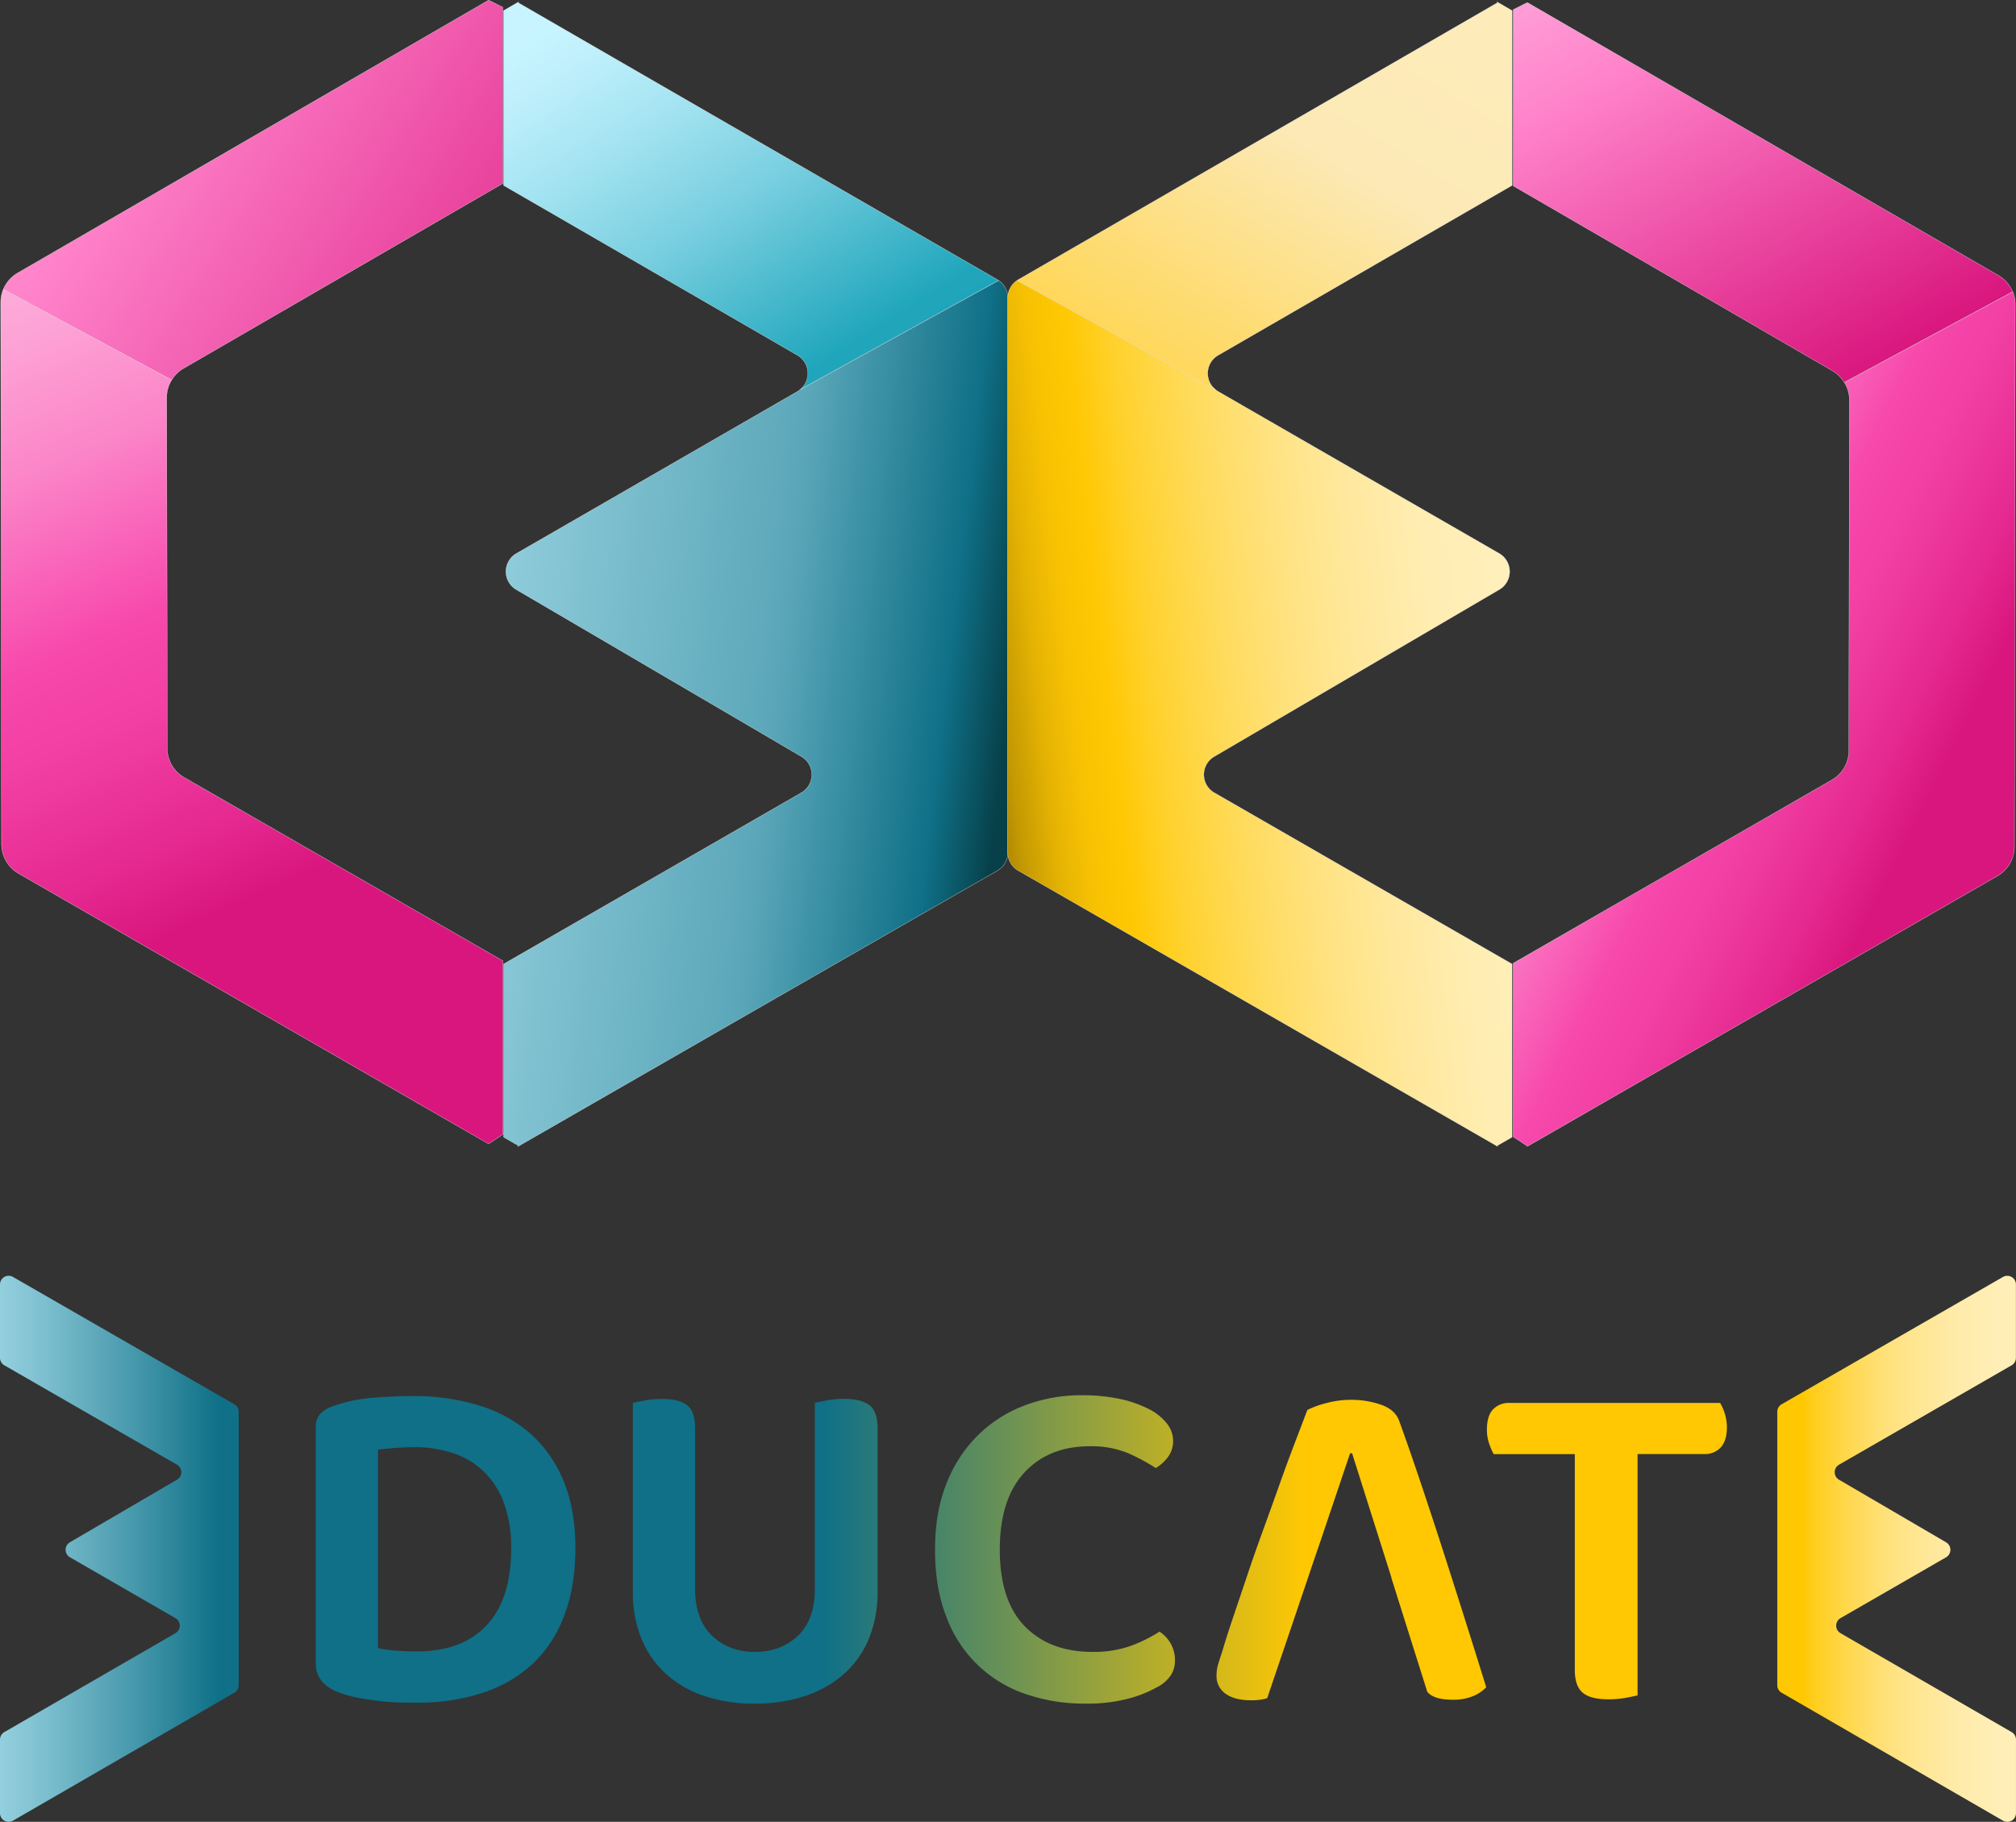 <svg id="Layer_1" data-name="Layer 1" xmlns="http://www.w3.org/2000/svg" xmlns:xlink="http://www.w3.org/1999/xlink" viewBox="0 0 805.22 727.85"><rect x="0" y="0" width="805.22" height="727.85" fill="#333333" stroke="none"/><defs><style>.cls-1,.cls-2,.cls-3,.cls-4,.cls-5,.cls-6,.cls-7,.cls-8{stroke:#fff;stroke-miterlimit:10;stroke-width:0.1px;}.cls-1{fill:url(#linear-gradient);}.cls-2{fill:url(#linear-gradient-2);}.cls-3{fill:url(#linear-gradient-3);}.cls-4{fill:url(#linear-gradient-4);}.cls-5{fill:url(#linear-gradient-5);}.cls-6{fill:url(#linear-gradient-6);}.cls-7{fill:url(#linear-gradient-7);}.cls-8{fill:url(#linear-gradient-8);}.cls-9{fill:url(#linear-gradient-9);}.cls-10{fill:url(#linear-gradient-10);}.cls-11{fill:none;}.cls-12{fill:url(#linear-gradient-11);}</style><linearGradient id="linear-gradient" x1="401.93" y1="296.67" x2="-21.48" y2="248.32" gradientUnits="userSpaceOnUse"><stop offset="0" stop-color="#074049"/><stop offset="0.06" stop-color="#0f7087"/><stop offset="0.22" stop-color="#5ba7b9"/><stop offset="0.6" stop-color="#a6dce9"/><stop offset="0.79" stop-color="#c7f4ff"/></linearGradient><linearGradient id="linear-gradient-2" x1="392.04" y1="237.84" x2="131.39" y2="-173.48" gradientUnits="userSpaceOnUse"><stop offset="0.06" stop-color="#1a99ad"/><stop offset="0.23" stop-color="#20a6bc"/><stop offset="0.28" stop-color="#3eb4c8"/><stop offset="0.38" stop-color="#79cfe0"/><stop offset="0.47" stop-color="#a3e3f1"/><stop offset="0.54" stop-color="#bdeffb"/><stop offset="0.58" stop-color="#c7f4ff"/></linearGradient><linearGradient id="linear-gradient-3" x1="4828.4" y1="300.58" x2="4151.3" y2="223.44" gradientTransform="matrix(-1, 0, 0, 1, 5198.03, 0)" gradientUnits="userSpaceOnUse"><stop offset="0" stop-color="#604901"/><stop offset="0.03" stop-color="#967402"/><stop offset="0.05" stop-color="#c49902"/><stop offset="0.07" stop-color="#e4b203"/><stop offset="0.09" stop-color="#f8c203"/><stop offset="0.11" stop-color="#ffc803"/><stop offset="0.14" stop-color="#ffd230"/><stop offset="0.18" stop-color="#ffdb5c"/><stop offset="0.22" stop-color="#ffe280"/><stop offset="0.26" stop-color="#ffe89c"/><stop offset="0.3" stop-color="#ffedb0"/><stop offset="0.35" stop-color="#ffefbc"/><stop offset="0.39" stop-color="#fff0c0"/></linearGradient><linearGradient id="linear-gradient-4" x1="4793.33" y1="257.87" x2="4509" y2="-205.38" gradientTransform="matrix(-1, 0, 0, 1, 5198.03, 0)" gradientUnits="userSpaceOnUse"><stop offset="0.21" stop-color="#ffd550"/><stop offset="0.43" stop-color="#fce9b6"/><stop offset="0.82" stop-color="#fff0c0"/></linearGradient><linearGradient id="linear-gradient-5" x1="12686.94" y1="347.23" x2="13059.41" y2="160.81" gradientTransform="matrix(-1, 0, 0, 1, 13513.61, 0)" gradientUnits="userSpaceOnUse"><stop offset="0.15" stop-color="#d9167e"/><stop offset="0.2" stop-color="#e4288f"/><stop offset="0.29" stop-color="#f23fa4"/><stop offset="0.35" stop-color="#f748ac"/><stop offset="0.4" stop-color="#f961b8"/><stop offset="0.47" stop-color="#fb85c8"/><stop offset="0.55" stop-color="#fda1d5"/><stop offset="0.63" stop-color="#feb5df"/><stop offset="0.71" stop-color="#ffc1e4"/><stop offset="0.79" stop-color="#ffc5e6"/></linearGradient><linearGradient id="linear-gradient-6" x1="12753.93" y1="192.55" x2="12919.84" y2="-99.68" gradientTransform="matrix(-1, 0, 0, 1, 13513.61, 0)" gradientUnits="userSpaceOnUse"><stop offset="0.13" stop-color="#d9167e"/><stop offset="0.59" stop-color="#ff83ca"/><stop offset="0.71" stop-color="#ff9cd6"/><stop offset="0.91" stop-color="#ffccec"/></linearGradient><linearGradient id="linear-gradient-7" x1="136.34" y1="440.85" x2="-106.31" y2="-101.86" gradientTransform="matrix(1, 0, 0, 1, 0, 0)" xlink:href="#linear-gradient-5"/><linearGradient id="linear-gradient-8" x1="307.3" y1="194.97" x2="-102.96" y2="-75.03" gradientTransform="matrix(1, 0, 0, 1, 0, 0)" xlink:href="#linear-gradient-6"/><linearGradient id="linear-gradient-9" x1="680.93" y1="619.15" x2="948.46" y2="619.15" gradientUnits="userSpaceOnUse"><stop offset="0.15" stop-color="#ffc803"/><stop offset="0.16" stop-color="#ffcc18"/><stop offset="0.2" stop-color="#ffd53f"/><stop offset="0.24" stop-color="#ffdc62"/><stop offset="0.28" stop-color="#ffe27f"/><stop offset="0.33" stop-color="#ffe797"/><stop offset="0.38" stop-color="#ffebaa"/><stop offset="0.44" stop-color="#ffeeb6"/><stop offset="0.53" stop-color="#fff0be"/><stop offset="0.7" stop-color="#fff0c0"/></linearGradient><linearGradient id="linear-gradient-10" x1="149.9" y1="619.15" x2="-108.13" y2="619.15" gradientUnits="userSpaceOnUse"><stop offset="0.24" stop-color="#0f7087"/><stop offset="0.37" stop-color="#4698ab"/><stop offset="0.51" stop-color="#7dbfcf"/><stop offset="0.63" stop-color="#a5dce9"/><stop offset="0.73" stop-color="#beeef9"/><stop offset="0.79" stop-color="#c7f4ff"/></linearGradient><linearGradient id="linear-gradient-11" x1="126.62" y1="619.36" x2="690.28" y2="619.36" gradientUnits="userSpaceOnUse"><stop offset="0.36" stop-color="#0f7087"/><stop offset="0.7" stop-color="#ffc803"/></linearGradient></defs><title>3ducateLogo</title><path class="cls-1" d="M399.37,112.42l-79.13,43.52a9.27,9.27,0,0,1-1.18.84L206.8,221.5a8.35,8.35,0,0,0-.05,14.44l113.91,66.71a8.35,8.35,0,0,1-.06,14.44L201.69,385.52V454.7l6,3.45-.27.26,191.51-110.2A8.35,8.35,0,0,0,403.1,341V119.35A8.34,8.34,0,0,0,399.37,112.42Z" transform="translate(-0.54 -0.38)"/><path class="cls-2" d="M398.93,112.12,207.4,1.4l.27-.26-6,3.49V74.46l117.38,67.85a8.35,8.35,0,0,1,1.17,13.63l79.13-43.52C399.22,112.32,399.08,112.21,398.93,112.12Z" transform="translate(-0.54 -0.38)"/><path class="cls-3" d="M406.78,112.42l79.14,43.52a8.5,8.5,0,0,0,1.17.84L599.36,221.5a8.35,8.35,0,0,1,0,14.44L485.5,302.65a8.35,8.35,0,0,0,.05,14.44l118.92,68.43V454.7l-6,3.45.26.26L407.24,348.21a8.34,8.34,0,0,1-4.18-7.24V119.35A8.33,8.33,0,0,1,406.78,112.42Z" transform="translate(-0.54 -0.38)"/><path class="cls-4" d="M407.23,112.12,598.75,1.4l-.26-.26,6,3.49V74.46L487.09,142.31a8.34,8.34,0,0,0-1.17,13.63l-79.14-43.52C406.93,112.32,407.07,112.21,407.23,112.12Z" transform="translate(-0.54 -0.38)"/><path class="cls-5" d="M805.45,122.11l-.33,216.52a13.53,13.53,0,0,1-6.78,11.71l-187.68,108-5.72-3.81V385.21L732.18,312A13.51,13.51,0,0,0,739,300.29l.22-140a13.57,13.57,0,0,0-2-7.12l67.28-36.22A13.64,13.64,0,0,1,805.45,122.11Z" transform="translate(-0.54 -0.38)"/><path class="cls-6" d="M732.43,148.51,604.94,74.65V4.22L610.6,1.4l188.1,109a13.52,13.52,0,0,1,5.72,6.52l-67.28,36.22A13.42,13.42,0,0,0,732.43,148.51Z" transform="translate(-0.54 -0.38)"/><path class="cls-7" d="M.84,121.15l.33,216.52A13.55,13.55,0,0,0,8,349.38l187.68,108,5.72-3.81V384.25L74.11,311a13.53,13.53,0,0,1-6.78-11.71l-.21-140a13.47,13.47,0,0,1,2-7.12L1.88,115.94A13.46,13.46,0,0,0,.84,121.15Z" transform="translate(-0.54 -0.38)"/><path class="cls-8" d="M73.86,147.55,201.35,73.69V3.26L195.69.44l-188.1,109a13.5,13.5,0,0,0-5.71,6.52l67.27,36.22A13.51,13.51,0,0,1,73.86,147.55Z" transform="translate(-0.54 -0.38)"/><path class="cls-9" d="M800.56,510.54l-88.41,50.87a3.46,3.46,0,0,0-1.74,3V673.65a3.46,3.46,0,0,0,1.73,3l88.41,51.11a3.46,3.46,0,0,0,5.2-3V695.38a3.46,3.46,0,0,0-1.73-3l-68.36-39.52a3.47,3.47,0,0,1,0-6l42.17-24.31a3.47,3.47,0,0,0,0-6l-42.76-25a3.47,3.47,0,0,1,0-6L804,545.85a3.48,3.48,0,0,0,1.73-3v-29.3A3.46,3.46,0,0,0,800.56,510.54Z" transform="translate(-0.54 -0.38)"/><path class="cls-10" d="M5.74,510.54l88.4,50.87a3.46,3.46,0,0,1,1.74,3V673.65a3.46,3.46,0,0,1-1.73,3L5.74,727.76a3.46,3.46,0,0,1-5.2-3V695.38a3.46,3.46,0,0,1,1.73-3l68.36-39.52a3.47,3.47,0,0,0,0-6L28.47,622.54a3.47,3.47,0,0,1,0-6l42.76-25a3.47,3.47,0,0,0,0-6L2.28,545.85a3.47,3.47,0,0,1-1.74-3v-29.3A3.47,3.47,0,0,1,5.74,510.54Z" transform="translate(-0.54 -0.38)"/><path class="cls-11" d="M800.56,510.54l-88.41,50.87a3.46,3.46,0,0,0-1.74,3V673.65a3.46,3.46,0,0,0,1.73,3l88.41,51.11a3.46,3.46,0,0,0,5.2-3V695.38a3.46,3.46,0,0,0-1.73-3l-68.36-39.52a3.47,3.47,0,0,1,0-6l42.17-24.31a3.47,3.47,0,0,0,0-6l-42.76-25a3.47,3.47,0,0,1,0-6L804,545.85a3.48,3.48,0,0,0,1.73-3v-29.3A3.46,3.46,0,0,0,800.56,510.54Z" transform="translate(-0.54 -0.38)"/><path class="cls-11" d="M5.74,510.54l88.4,50.87a3.46,3.46,0,0,1,1.74,3V673.65a3.46,3.46,0,0,1-1.73,3L5.74,727.76a3.46,3.46,0,0,1-5.2-3V695.38a3.46,3.46,0,0,1,1.73-3l68.36-39.52a3.47,3.47,0,0,0,0-6L28.47,622.54a3.47,3.47,0,0,1,0-6l42.76-25a3.47,3.47,0,0,0,0-6L2.28,545.85a3.47,3.47,0,0,1-1.74-3v-29.3A3.47,3.47,0,0,1,5.74,510.54Z" transform="translate(-0.54 -0.38)"/><path class="cls-12" d="M225.64,592.07a50.93,50.93,0,0,0-13.21-18.9,55.44,55.44,0,0,0-20.54-11.28,88.55,88.55,0,0,0-26.51-3.76q-7.51,0-15.91.68A61.56,61.56,0,0,0,134,562a13.54,13.54,0,0,0-5.4,3.08,7.3,7.3,0,0,0-1.93,5.4V665q0,8.1,9.25,11.57a47.63,47.63,0,0,0,7.82,2.13q4.14.76,8.29,1.25t8,.58q3.86.09,7.13.09a82.34,82.34,0,0,0,25.94-3.85,54.19,54.19,0,0,0,20-11.48A50.4,50.4,0,0,0,225.83,646q4.53-11.67,4.54-27.29Q230.37,603.45,225.64,592.07Zm-30.76,57.66q-9.82,10.41-27.77,10.41c-2.69,0-5.43-.09-8.19-.29a45.61,45.61,0,0,1-7.42-1.06V579.54q3.27-.39,6.84-.68c2.38-.19,5-.29,8-.29A47.2,47.2,0,0,1,181.67,581a32.33,32.33,0,0,1,12.15,7.33,33.71,33.71,0,0,1,8,12.53,51,51,0,0,1,2.89,18Q204.72,639.31,194.88,649.73ZM302.1,681a62.11,62.11,0,0,1-20.63-3.18,42.49,42.49,0,0,1-15.33-9.07,38.85,38.85,0,0,1-9.55-14.07,49.15,49.15,0,0,1-3.28-18.42v-75.4c1-.25,2.67-.58,4.92-1a38.9,38.9,0,0,1,6.65-.58q6.94,0,10.13,2.51t3.18,9.25v64.22q0,12.15,6.75,18.61t17.16,6.46q10.41,0,17.16-6.46T326,635.27V560.83c1.16-.25,2.83-.58,5-1a37.17,37.17,0,0,1,6.55-.58q6.94,0,10.22,2.51t3.28,9.25v65.18a49.15,49.15,0,0,1-3.28,18.42,38.21,38.21,0,0,1-9.64,14.07,43.53,43.53,0,0,1-15.43,9.07A62.11,62.11,0,0,1,302.1,681Zm167-105.1a10.73,10.73,0,0,1-2.12,6.66,16.07,16.07,0,0,1-4.82,4.33,76.91,76.91,0,0,0-11.19-6,38,38,0,0,0-15.23-2.7q-16.39,0-26.13,10.6t-9.74,30.66q0,20.44,10,30.67t27,10.22a44.05,44.05,0,0,0,15.33-2.41,58.69,58.69,0,0,0,11.47-5.69,13.63,13.63,0,0,1,4.44,4.72,13.49,13.49,0,0,1,1.73,6.85,10.9,10.9,0,0,1-1.73,6,14.93,14.93,0,0,1-5.79,4.82,47.09,47.09,0,0,1-10.9,4.33A64.06,64.06,0,0,1,434,681a71.86,71.86,0,0,1-23.62-3.76,51.08,51.08,0,0,1-31.72-30.57Q374,635.07,374,619.45q0-15,4.63-26.51a55.34,55.34,0,0,1,12.63-19.28A53.58,53.58,0,0,1,410,561.8a63.51,63.51,0,0,1,22.66-4,72.25,72.25,0,0,1,15,1.44,46.19,46.19,0,0,1,11.57,4,21.5,21.5,0,0,1,7.33,5.78A11.26,11.26,0,0,1,469.1,575.87ZM689.41,565a17.82,17.82,0,0,1,.87,5.69q0,5.21-2.41,7.9a8.47,8.47,0,0,1-6.65,2.7H654.61v96.42c-1,.26-2.64.58-4.82,1a39.42,39.42,0,0,1-6.75.57q-7.34,0-10.42-2.7c-2.06-1.79-3.08-4.82-3.08-9.06v-86.2h-32.4a27.55,27.55,0,0,1-1.83-4.24,16.94,16.94,0,0,1-.87-5.59q0-5.4,2.41-8a8.62,8.62,0,0,1,6.65-2.61h84.08A19.42,19.42,0,0,1,689.41,565ZM586.28,649.29q-4.42-14-9.12-28.61t-9.31-28.32q-4.61-13.73-8.45-24.29-1.54-4.41-7.1-6.43a36,36,0,0,0-12.29-2,37.47,37.47,0,0,0-9.89,1.34,37,37,0,0,0-7.39,2.69q-2.12,5.57-5.09,13.34t-6.14,16.7q-3.17,8.94-6.63,18.44t-6.43,18.43q-3,8.92-5.56,16.51t-4.13,13c-.64,1.92-1.19,3.62-1.63,5.08a15.43,15.43,0,0,0-.68,4.52,8.53,8.53,0,0,0,3.65,7.39q3.65,2.6,10.18,2.59a21.76,21.76,0,0,0,5.47-.58c.32-.08.62-.18.94-.27L523,630.66h0q2.12-6.33,4.42-13l.3-.88L539.78,581h.81l.17.53h0l15.55,49.15h-.07l14.39,45.64a8.58,8.58,0,0,0,.75.73q2.77,2.4,9.5,2.4a20.15,20.15,0,0,0,8-1.44,15,15,0,0,0,5.28-3.55Q590.7,663.3,586.28,649.29Z" transform="translate(-0.54 -0.38)"/></svg>